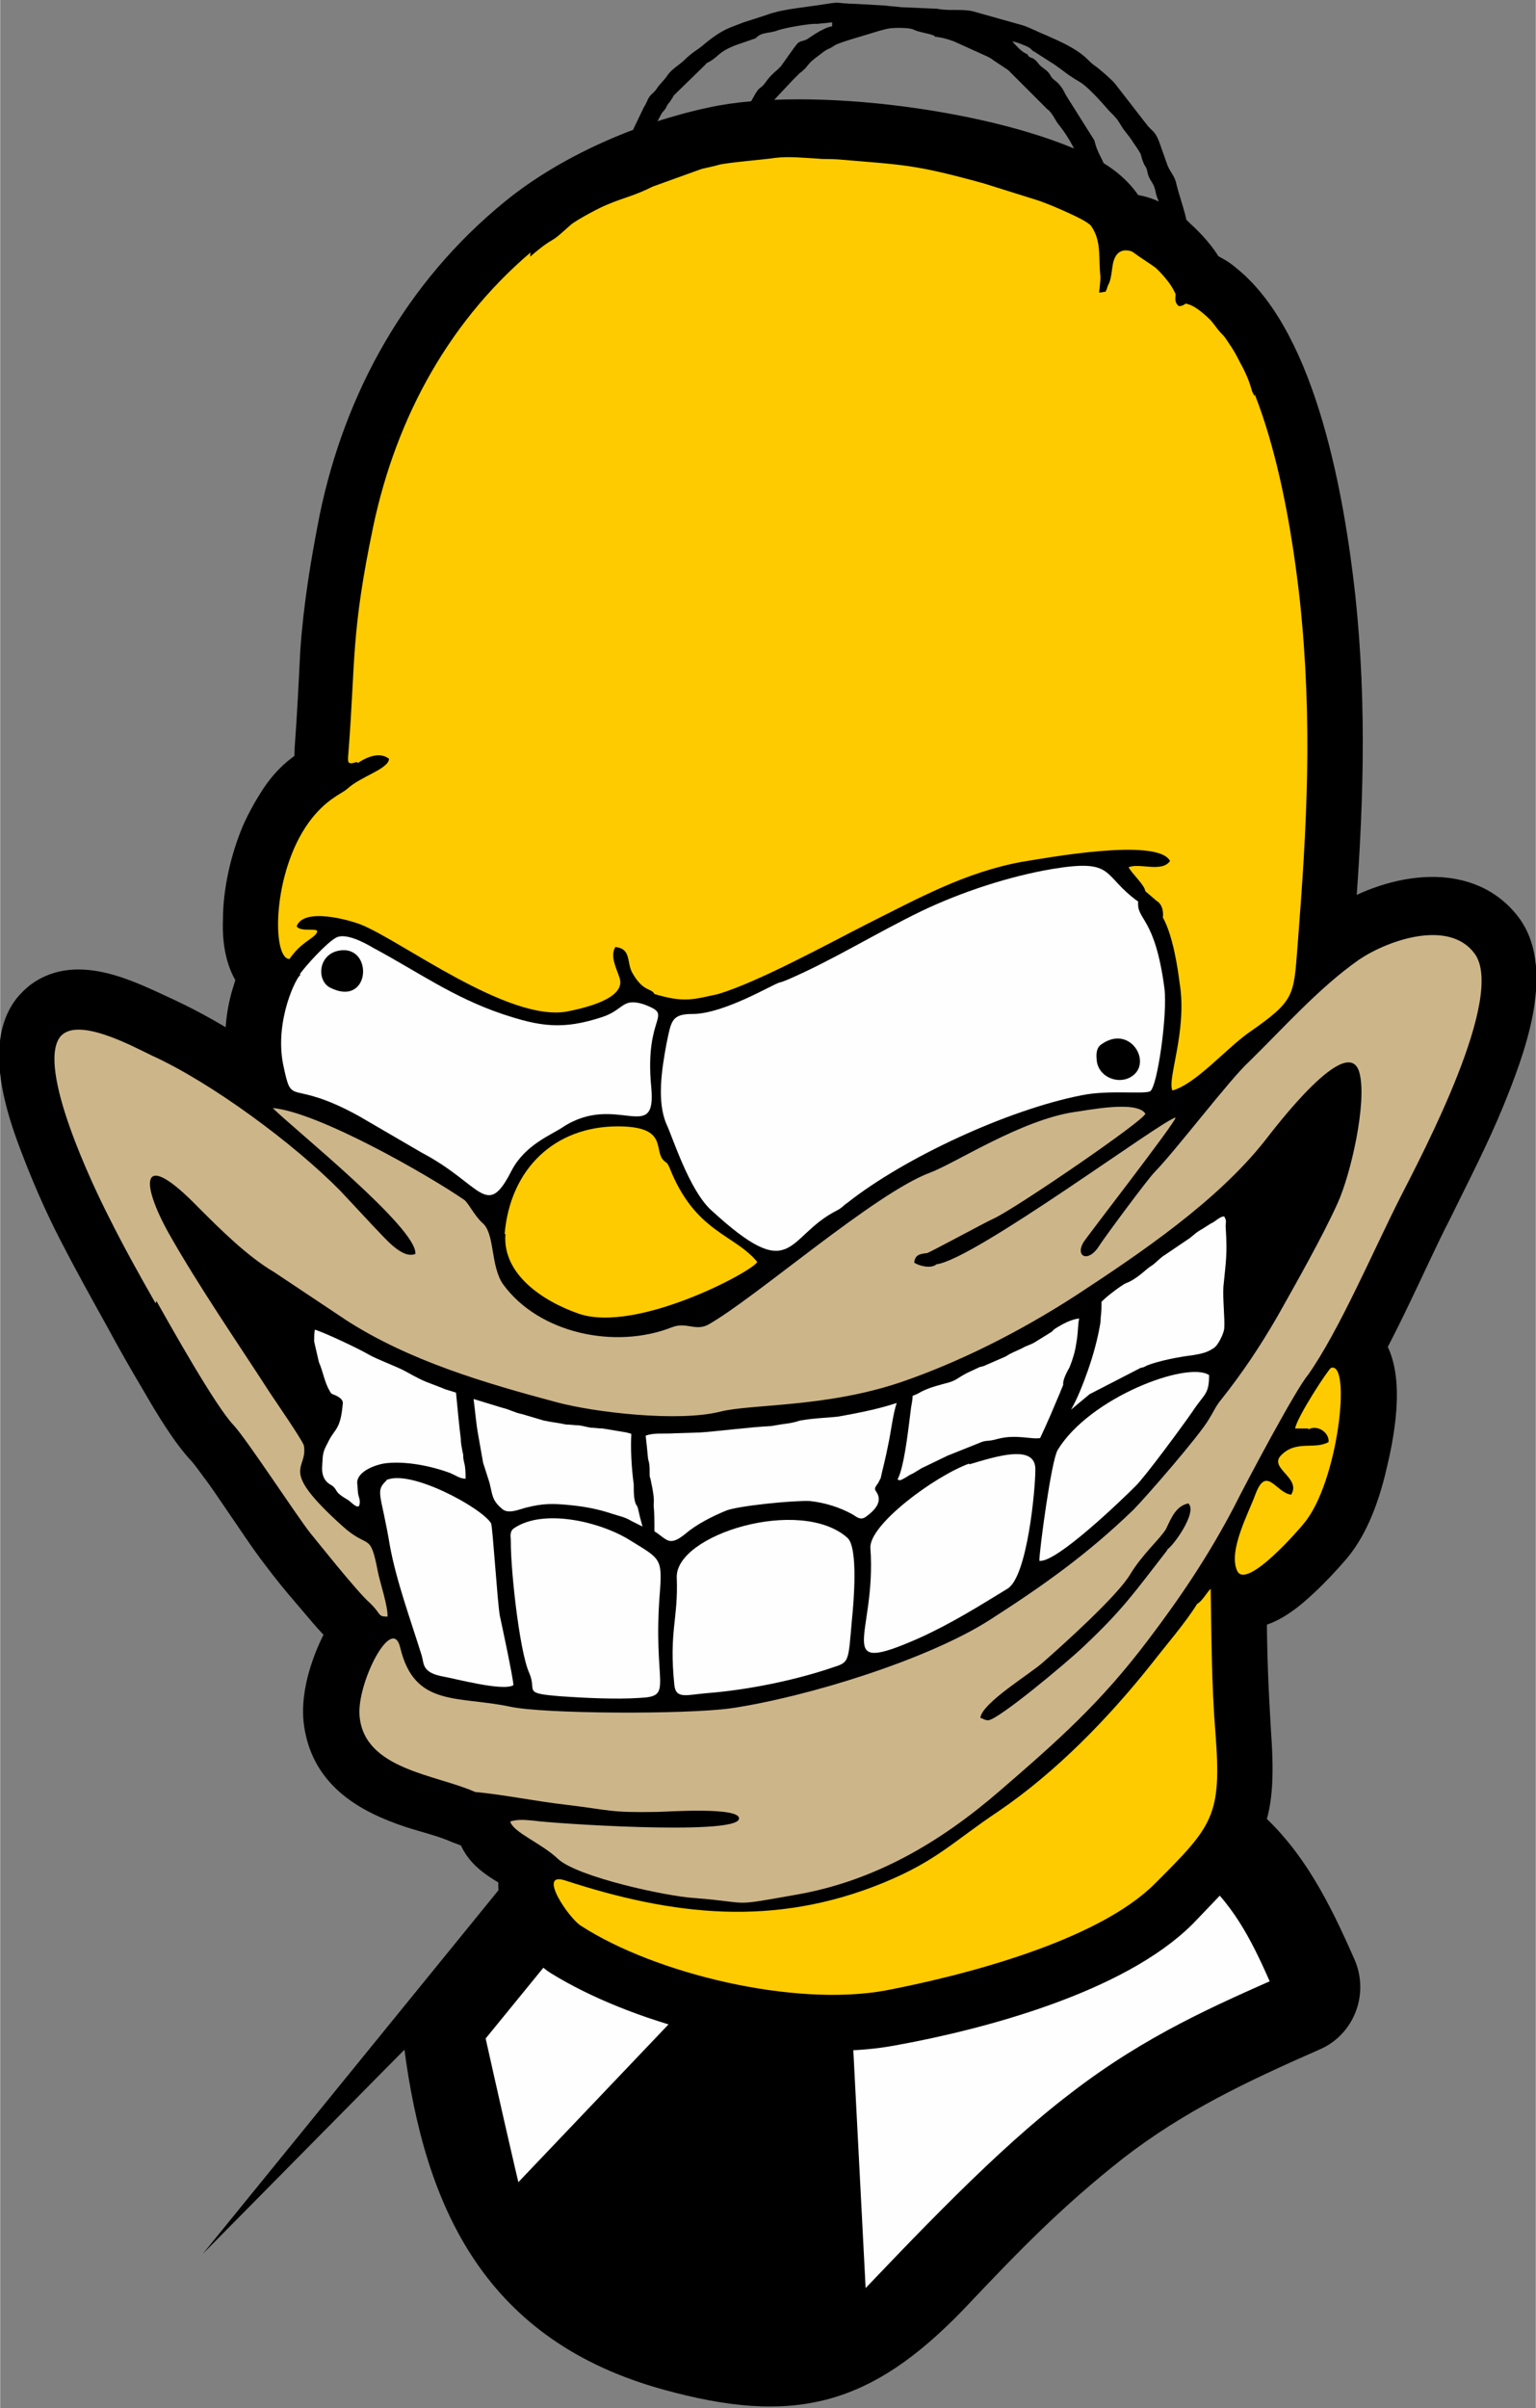 <?xml version="1.0" encoding="UTF-8"?>
<!DOCTYPE svg PUBLIC "-//W3C//DTD SVG 1.1//EN" "http://www.w3.org/Graphics/SVG/1.1/DTD/svg11.dtd">
<!-- Creator: CorelDRAW -->
<svg xmlns="http://www.w3.org/2000/svg" xml:space="preserve" width="9.432mm" height="14.783mm" version="1.1" style="shape-rendering:geometricPrecision; text-rendering:geometricPrecision; image-rendering:optimizeQuality; fill-rule:evenodd; clip-rule:evenodd"
viewBox="0 0 19.27 30.21"
 xmlns:xlink="http://www.w3.org/1999/xlink"
 xmlns:xodm="http://www.corel.com/coreldraw/odm/2003">
 <rect x="0" y="0" width="19.27" height="30.21" fill="#808080" stroke="none"/>
 <defs>
  <style type="text/css">
   <![CDATA[
    .str0 {stroke:black;stroke-width:0.41;stroke-miterlimit:22.926}
    .fil1 {fill:#FEFEFE}
    .fil5 {fill:black}
    .fil0 {fill:black}
    .fil2 {fill:#CCB589}
    .fil3 {fill:#FECB00}
    .fil4 {fill:#FEFEFE}
   ]]>
  </style>
 </defs>
 <g id="Camada_x0020_1">
  <g id="Figs_Desenho_SemVar_022">
   <path class="fil0 str0" d="M5.38 25.11l1.09 -1.34c-0.02,-0.09 -0.02,-0.17 0,-0.26 -0.22,-0.14 -0.46,-0.25 -0.54,-0.55 -0.01,-0 -0.01,-0 -0.02,-0l-0.08 -0.01 -0.08 -0.03c-0.18,-0.08 -0.39,-0.13 -0.58,-0.19 -0.58,-0.19 -1.09,-0.49 -1.16,-1.16 -0.02,-0.22 0.03,-0.46 0.1,-0.66 0.05,-0.15 0.12,-0.3 0.2,-0.44 -0.01,-0.01 -0.01,-0.01 -0.02,-0.02 -0.14,-0.13 -0.29,-0.32 -0.42,-0.47 -0.13,-0.15 -0.26,-0.31 -0.38,-0.47 -0.17,-0.22 -0.33,-0.47 -0.49,-0.7 -0.09,-0.13 -0.18,-0.27 -0.28,-0.4 -0.05,-0.07 -0.11,-0.15 -0.16,-0.21 -0.21,-0.22 -0.43,-0.59 -0.58,-0.85 -0.16,-0.27 -0.31,-0.53 -0.46,-0.81 -0.2,-0.36 -0.4,-0.72 -0.59,-1.09 -0.18,-0.35 -0.34,-0.72 -0.48,-1.09 -0.18,-0.47 -0.43,-1.25 -0.09,-1.7 0.04,-0.05 0.09,-0.1 0.14,-0.14 0.48,-0.36 1.14,0 1.6,0.21 0.3,0.14 0.62,0.32 0.94,0.53 -0.03,-0.29 0,-0.58 0.09,-0.85 0.01,-0.04 0.03,-0.09 0.05,-0.14 -0.15,-0.19 -0.19,-0.48 -0.18,-0.72 0,-0.37 0.09,-0.76 0.23,-1.1 0.07,-0.16 0.15,-0.3 0.24,-0.44 0.1,-0.15 0.22,-0.28 0.37,-0.38 0.02,-0.02 0.04,-0.03 0.06,-0.04 -0.01,-0.06 -0,-0.13 0,-0.2 0.03,-0.4 0.05,-0.81 0.07,-1.21 0.04,-0.58 0.13,-1.12 0.24,-1.68 0.31,-1.5 1.06,-2.84 2.25,-3.81 0.67,-0.55 1.62,-0.96 2.47,-1.14 1.22,-0.27 3.56,0.04 4.68,0.6 0.24,0.12 0.43,0.28 0.55,0.49 0.24,0.01 0.47,0.15 0.64,0.32 0.12,0.11 0.26,0.26 0.34,0.41 0.08,0.04 0.16,0.08 0.24,0.15 0.95,0.76 1.29,2.79 1.42,3.96 0.15,1.4 0.1,2.72 -0.01,4.11 0.6,-0.4 1.59,-0.63 2.1,0.04 0.42,0.56 0.02,1.58 -0.21,2.15 -0.2,0.49 -0.44,0.95 -0.67,1.42 -0.18,0.35 -0.34,0.71 -0.51,1.06 -0.1,0.21 -0.21,0.43 -0.32,0.64 0.26,0.39 0.1,1.14 0.01,1.51 -0.08,0.34 -0.22,0.74 -0.45,1.01 -0.12,0.14 -0.26,0.29 -0.39,0.41 -0.18,0.17 -0.41,0.36 -0.66,0.39 0,0.49 0.02,0.98 0.05,1.47 0.04,0.55 0.03,0.9 -0.08,1.19 0.52,0.46 0.83,1.06 1.15,1.79 0.14,0.33 -0.01,0.71 -0.33,0.85 -0.91,0.4 -1.72,0.78 -2.51,1.39 -0.8,0.63 -1.34,1.19 -2.03,1.92 -1.12,1.16 -2,1.38 -3.56,0.95 -2.11,-0.58 -2.85,-2.12 -3.11,-4.14 -0.01,-0.12 -0.02,-0.17 -0.01,-0.28 0.03,-0.11 0.06,-0.17 0.13,-0.26z"/>
   <path class="fil1 str0" d="M6.8 24.38l-0.93 1.14c0.17,0.76 0.34,1.52 0.52,2.27l2.38 -2.5c-0.66,-0.17 -1.28,-0.42 -1.75,-0.71 -0.08,-0.05 -0.15,-0.12 -0.22,-0.2zm3.69 1.14l0.19 3.67c0.98,-1.03 1.96,-2.07 2.88,-2.77 0.92,-0.71 1.78,-1.08 2.64,-1.46 -0.23,-0.53 -0.46,-1.06 -0.9,-1.48 -0.13,0.15 -0.29,0.31 -0.48,0.51 -0.81,0.81 -2.52,1.27 -3.64,1.47 -0.22,0.04 -0.45,0.06 -0.7,0.06z"/>
   <path class="fil2" d="M1.96 16.32c0.17,0.3 0.74,1.32 0.97,1.56 0.16,0.17 0.8,1.15 0.96,1.35 0.05,0.06 0.59,0.74 0.74,0.87 0.16,0.15 0.1,0.18 0.23,0.18 0.01,-0.12 -0.1,-0.45 -0.12,-0.56 -0.1,-0.52 -0.11,-0.27 -0.45,-0.58 -0.82,-0.74 -0.42,-0.69 -0.48,-1.01 -0.03,-0.08 -0.36,-0.56 -0.42,-0.65 -0.42,-0.65 -0.89,-1.33 -1.27,-2 -0.37,-0.66 -0.36,-1.08 0.36,-0.34 0.28,0.28 0.62,0.62 0.96,0.82l0.9 0.6c0.79,0.51 1.74,0.79 2.64,1.03 0.48,0.13 1.53,0.25 2.05,0.12 0.39,-0.1 1.32,-0.05 2.27,-0.37 0.73,-0.25 1.49,-0.63 2.2,-1.09 0.81,-0.53 1.77,-1.18 2.37,-1.94 0.11,-0.14 1.06,-1.4 1.19,-0.84 0.09,0.37 -0.11,1.26 -0.28,1.63 -0.19,0.42 -0.52,1 -0.75,1.41 -0.22,0.38 -0.44,0.71 -0.71,1.05 -0.06,0.07 -0.1,0.16 -0.15,0.24 -0.12,0.21 -0.81,1 -0.95,1.14 -0.58,0.56 -1.13,0.95 -1.8,1.38 -0.78,0.5 -2.3,0.97 -3.25,1.11 -0.58,0.08 -2.36,0.07 -2.77,-0.02 -0.66,-0.14 -1.2,0.01 -1.38,-0.74 -0.1,-0.43 -0.55,0.45 -0.51,0.86 0.06,0.67 0.96,0.73 1.45,0.95 0.34,0.03 0.78,0.12 1.14,0.16 0.58,0.07 0.54,0.1 1.14,0.09 0.1,-0 1.07,-0.07 1.03,0.09 -0.05,0.21 -2.4,0.05 -2.57,0.02 -0.12,-0.01 -0.2,-0.02 -0.3,0.01 0.04,0.14 0.39,0.27 0.6,0.47 0.25,0.23 1.37,0.47 1.71,0.49 0.75,0.06 0.42,0.11 1.27,-0.04 0.99,-0.17 1.82,-0.66 2.57,-1.31 0.73,-0.63 1.26,-1.1 1.85,-1.88 0.41,-0.54 0.76,-1.06 1.08,-1.67 0.15,-0.3 0.77,-1.47 0.93,-1.66 0.39,-0.55 0.83,-1.58 1.16,-2.23 0.28,-0.55 1.33,-2.53 0.93,-3.06 -0.32,-0.43 -1.08,-0.17 -1.45,0.08 -0.5,0.35 -0.94,0.85 -1.38,1.28 -0.24,0.22 -0.9,1.09 -1.18,1.38 -0.09,0.09 -0.63,0.82 -0.7,0.93 -0.13,0.21 -0.3,0.14 -0.2,-0.04 0.04,-0.07 1.16,-1.51 1.16,-1.57 -0.14,0.01 -2.52,1.78 -3,1.84 -0.07,0.06 -0.22,0.02 -0.28,-0.02 0.01,-0.1 0.07,-0.11 0.16,-0.12 0.04,-0.01 0.72,-0.38 0.83,-0.43 0.27,-0.12 1.92,-1.25 1.91,-1.32 -0.11,-0.17 -0.73,-0.04 -0.89,-0.02 -0.67,0.1 -1.49,0.64 -1.81,0.76 -0.7,0.26 -2.2,1.58 -2.79,1.91 -0.16,0.08 -0.27,-0.04 -0.45,0.03 -0.71,0.28 -1.67,0.08 -2.12,-0.54 -0.16,-0.23 -0.1,-0.64 -0.26,-0.77 -0.1,-0.09 -0.18,-0.26 -0.23,-0.29 -0.45,-0.31 -1.83,-1.1 -2.4,-1.15 0.26,0.26 1.82,1.51 1.79,1.83 -0.17,0.07 -0.39,-0.21 -0.52,-0.34l-0.42 -0.45c-0.58,-0.59 -1.62,-1.36 -2.37,-1.7 -0.23,-0.11 -0.94,-0.5 -1.15,-0.23 -0.29,0.39 0.41,1.86 0.62,2.27 0.18,0.36 0.38,0.72 0.58,1.07zm12.69 3.12c-0.42,0.54 -0.56,0.75 -1.06,1.22 -0.21,0.2 -1.06,0.91 -1.19,0.92 -0.05,0 -0.06,-0.02 -0.1,-0.03 0.02,-0.19 0.64,-0.56 0.79,-0.7 0.24,-0.21 0.93,-0.83 1.09,-1.1 0.15,-0.25 0.38,-0.45 0.45,-0.57 0.07,-0.15 0.13,-0.29 0.28,-0.32 0.12,0.11 -0.2,0.55 -0.27,0.58z"/>
   <path class="fil3" d="M4.49 9.57c0.12,-0.08 0.28,-0.14 0.39,-0.05 -0.01,0.13 -0.36,0.22 -0.53,0.38 -0.07,0.06 -0.27,0.13 -0.48,0.42 -0.46,0.64 -0.46,1.71 -0.24,1.71 0.14,-0.2 0.27,-0.24 0.33,-0.31 0.09,-0.11 -0.18,-0.01 -0.24,-0.1 0.09,-0.24 0.66,-0.08 0.81,-0.02 0.5,0.2 1.84,1.22 2.58,1.09 0.2,-0.04 0.76,-0.16 0.66,-0.43 -0.04,-0.12 -0.12,-0.27 -0.05,-0.38 0.2,0.02 0.14,0.19 0.21,0.32 0.14,0.25 0.24,0.19 0.28,0.27 0.37,0.11 0.48,0.07 0.8,-0 0.5,-0.15 1.36,-0.62 1.87,-0.88 0.64,-0.32 1.23,-0.65 1.95,-0.78 0.26,-0.04 1.69,-0.31 1.85,-0.01 -0.1,0.15 -0.39,0.02 -0.52,0.08 0.05,0.09 0.2,0.22 0.21,0.3l0.14 0.12c0.07,0.04 0.09,0.13 0.08,0.21 0.13,0.23 0.19,0.66 0.21,0.82 0.1,0.6 -0.16,1.21 -0.09,1.35 0.29,-0.08 0.67,-0.52 0.95,-0.72 0.59,-0.41 0.57,-0.46 0.62,-1.09 0.12,-1.53 0.19,-2.8 0.03,-4.33 -0.11,-1 -0.42,-2.98 -1.24,-3.63 -0.24,-0.19 -0.21,-0 -0.35,-0.28 -0.09,-0.18 -0.63,-0.75 -0.75,-0.35 -0.03,0.11 -0.02,0.35 -0.14,0.33 -0.1,-0.42 0.11,-0.73 -0.45,-1.02 -1.01,-0.5 -3.24,-0.8 -4.35,-0.56 -0.77,0.18 -1.65,0.55 -2.27,1.05 -1.11,0.9 -1.79,2.15 -2.08,3.53 -0.28,1.34 -0.22,1.68 -0.31,2.83 -0.01,0.12 -0.02,0.16 0.1,0.12zm11.93 8.36c0.11,-0.06 0.26,0.04 0.25,0.16 -0.18,0.1 -0.41,-0.03 -0.6,0.17 -0.15,0.16 0.26,0.28 0.13,0.49 -0.19,-0.02 -0.31,-0.38 -0.45,0 -0.08,0.22 -0.34,0.7 -0.23,0.95 0.11,0.27 0.82,-0.56 0.84,-0.59 0.43,-0.51 0.6,-2.04 0.34,-1.95 -0.03,0.01 -0.43,0.62 -0.45,0.76l0.16 0zm-1.4 2.19c-0.14,0.23 -0.4,0.53 -0.57,0.75 -0.54,0.68 -1.2,1.36 -1.92,1.85 -0.57,0.38 -0.77,0.62 -1.45,0.9 -1.37,0.56 -2.64,0.41 -3.99,-0.03 -0.36,-0.12 0.05,0.48 0.2,0.57 0.93,0.6 2.67,1.02 3.82,0.81 0.99,-0.19 2.66,-0.62 3.38,-1.34 0.73,-0.73 0.84,-0.85 0.76,-1.89 -0.05,-0.61 -0.05,-1.23 -0.06,-1.81 -0.05,0.05 -0.11,0.16 -0.17,0.19zm-8.68 -4.64c-0.04,0.5 0.46,0.84 0.92,1 0.73,0.25 2.2,-0.54 2.24,-0.65 -0.29,-0.35 -0.78,-0.37 -1.1,-1.18 -0.04,-0.09 -0.04,-0.05 -0.09,-0.11 -0.1,-0.14 0.05,-0.41 -0.56,-0.41 -0.79,0 -1.35,0.53 -1.42,1.35z"/>
   <path class="fil4" d="M3.77 12.23c-0.04,-0 -0.33,0.56 -0.22,1.12 0.12,0.57 0.06,0.16 0.95,0.65l0.79 0.46c0.76,0.4 0.81,0.85 1.13,0.22 0.17,-0.32 0.49,-0.44 0.64,-0.54 0.67,-0.44 1.18,0.23 1.11,-0.5 -0.09,-0.93 0.3,-0.89 -0.09,-1.04 -0.28,-0.09 -0.25,0.07 -0.53,0.16 -0.49,0.16 -0.77,0.12 -1.25,-0.04 -0.62,-0.21 -1.06,-0.53 -1.62,-0.83 -0.1,-0.06 -0.34,-0.19 -0.46,-0.13 -0.12,0.06 -0.39,0.36 -0.46,0.46z"/>
   <path class="fil4" d="M9.77 12.33c-0.06,0.01 -0.69,0.39 -1.08,0.39 -0.27,-0 -0.27,0.09 -0.33,0.38 -0.06,0.32 -0.12,0.72 0,1 0.08,0.17 0.28,0.81 0.55,1.07 1.05,0.97 0.94,0.35 1.58,0.02 0.08,-0.04 0.08,-0.06 0.14,-0.1 0.72,-0.57 2.02,-1.17 2.94,-1.35 0.34,-0.07 0.78,-0.01 0.86,-0.05 0.09,-0.05 0.22,-0.96 0.18,-1.29 -0.12,-0.91 -0.35,-0.85 -0.33,-1.09 -0.46,-0.33 -0.28,-0.54 -1.07,-0.41 -0.54,0.09 -1.15,0.29 -1.65,0.53 -0.56,0.27 -1.12,0.62 -1.68,0.86 -0.05,0.02 -0.07,0.03 -0.12,0.04z"/>
   <path class="fil0" d="M13.76 13.3c-0.01,-0.09 -0,-0.16 0.06,-0.2 0.34,-0.24 0.61,0.18 0.42,0.37 -0.16,0.16 -0.46,0.06 -0.48,-0.17z"/>
   <path class="fil4" d="M13.04 19.58c0.21,0.03 1.03,-0.76 1.21,-0.94 0.13,-0.13 0.6,-0.77 0.71,-0.93 0.15,-0.23 0.21,-0.21 0.21,-0.46 -0.27,-0.18 -1.5,0.28 -1.9,0.94 -0.08,0.13 -0.23,1.26 -0.23,1.39z"/>
   <path class="fil4" d="M12.16 18.36c-0.44,0.16 -1.26,0.77 -1.24,1.06 0.08,1.1 -0.5,1.62 0.61,1.13 0.4,-0.18 0.75,-0.4 1.11,-0.62 0.25,-0.15 0.35,-1.25 0.35,-1.49 0.01,-0.34 -0.52,-0.16 -0.83,-0.07z"/>
   <path class="fil4" d="M8.49 19.79c0.02,0.53 -0.1,0.67 -0.03,1.35 0.02,0.18 0.16,0.12 0.41,0.1 0.51,-0.04 1.1,-0.16 1.57,-0.32 0.22,-0.07 0.2,-0.06 0.25,-0.62 0.02,-0.2 0.08,-0.89 -0.06,-1.01 -0.59,-0.52 -2.16,-0.04 -2.14,0.5z"/>
   <path class="fil4" d="M4.85 18.57c-0.15,0.14 -0.07,0.16 0.04,0.82 0.08,0.44 0.26,0.93 0.4,1.38 0.03,0.1 0,0.21 0.26,0.26 0.17,0.03 0.76,0.19 0.89,0.11 0,-0.08 -0.15,-0.78 -0.17,-0.87 -0.03,-0.16 -0.09,-1.12 -0.11,-1.16 -0.11,-0.19 -1.02,-0.69 -1.32,-0.54z"/>
   <path class="fil4" d="M8.28 19.95c0.03,-0.41 -0.01,-0.4 -0.38,-0.63 -0.37,-0.23 -1.08,-0.4 -1.45,-0.15 -0.06,0.04 -0.04,0.09 -0.05,0.18l0.01 -0.08c-0.02,0.29 0.1,1.44 0.23,1.72 0.1,0.23 -0.1,0.25 0.4,0.29 0.29,0.02 0.69,0.04 0.98,0.02 0.45,-0.02 0.16,-0.15 0.26,-1.35z"/>
   <path class="fil4" d="M13.43 17.69l0.24 -0.2 0.64 -0.33c0.05,-0.01 0.04,-0.01 0.08,-0.03 0.15,-0.06 0.41,-0.11 0.58,-0.13 0.11,-0.02 0.17,-0.03 0.26,-0.09 0.05,-0.03 0.12,-0.17 0.13,-0.24 0.01,-0.13 -0.02,-0.37 -0.01,-0.53 0.03,-0.31 0.05,-0.4 0.03,-0.72 -0.01,-0.09 0.02,-0.09 -0.02,-0.16 -0.06,0 -0.1,0.06 -0.17,0.09l-0.11 0.07c-0.06,0.03 -0.1,0.07 -0.15,0.11l-0.31 0.21c-0.07,0.04 -0.12,0.11 -0.19,0.15 -0.06,0.04 -0.17,0.16 -0.31,0.21 -0.04,0.02 -0.21,0.14 -0.3,0.23 0,0.06 -0,0.13 -0.01,0.2 0,0.02 0,0.05 -0.01,0.1 -0.03,0.17 -0.08,0.36 -0.15,0.56 -0.06,0.17 -0.13,0.35 -0.21,0.49z"/>
   <path class="fil4" d="M11.29 18.57c0.04,-0.01 0.11,-0.06 0.13,-0.07 0.07,-0.03 0.11,-0.07 0.18,-0.1l0.29 -0.14 0.4 -0.16c0.09,-0.04 0.09,-0.01 0.23,-0.05 0.23,-0.06 0.42,0.01 0.53,-0.01 0.09,-0.19 0.17,-0.38 0.25,-0.57 0.01,-0.03 0.03,-0.07 0.04,-0.1 -0.01,-0.05 0.04,-0.15 0.08,-0.22 0.04,-0.1 0.07,-0.2 0.08,-0.28 0.03,-0.15 0.02,-0.24 0.04,-0.33 -0.1,0.01 -0.21,0.07 -0.29,0.12 -0.05,0.03 -0.03,0.03 -0.06,0.05l-0.21 0.13c-0.05,0.03 -0.1,0.04 -0.15,0.07 -0.06,0.03 -0.09,0.04 -0.15,0.07 -0.04,0.02 -0.03,0.02 -0.07,0.04l-0.23 0.1c-0.04,0.02 -0.05,0.02 -0.09,0.03l-0.15 0.07c-0.14,0.07 -0.13,0.1 -0.3,0.14 -0.11,0.03 -0.22,0.06 -0.32,0.12 -0.02,0.01 -0.04,0.02 -0.07,0.03 -0,0.04 -0.01,0.09 -0.02,0.15 -0.03,0.23 -0.07,0.62 -0.14,0.83 -0.01,0.03 -0.02,0.05 -0.03,0.07z"/>
   <path class="fil4" d="M8.21 19.21c0.16,0.1 0.18,0.2 0.39,0.03 0.14,-0.12 0.34,-0.22 0.51,-0.29 0.15,-0.06 0.85,-0.13 1.05,-0.12 0.19,0.02 0.38,0.08 0.54,0.17 0.06,0.04 0.1,0.07 0.16,0.03 0.27,-0.19 0.13,-0.31 0.12,-0.34 -0.01,-0.03 0.02,-0.06 0.04,-0.09 0.01,-0.02 0.02,-0.04 0.03,-0.06 0.02,-0.1 0.06,-0.24 0.09,-0.4 0.04,-0.18 0.06,-0.39 0.11,-0.54 -0.24,0.08 -0.51,0.13 -0.73,0.17 -0.06,0.01 -0.32,0.02 -0.48,0.05 -0.07,0.02 -0.1,0.03 -0.18,0.04 -0.08,0.01 -0.12,0.02 -0.19,0.03 -0.24,0.01 -0.71,0.07 -0.89,0.08l-0.31 0.01c-0.15,0.01 -0.26,-0.01 -0.37,0.03 0.01,0.09 0.02,0.18 0.03,0.29 0.02,0.07 0.02,0.1 0.02,0.19 0,0.02 0,0.04 0.01,0.06l0.01 0.05c0.02,0.09 0.04,0.2 0.03,0.28 0.01,0.11 0.01,0.22 0.01,0.3 -0,0.01 -0,0.02 -0,0.04z"/>
   <path class="fil4" d="M5.72 17.47l-0.13 -0.04c-0.27,-0.11 -0.22,-0.07 -0.51,-0.23 -0.11,-0.06 -0.36,-0.15 -0.46,-0.21 -0.12,-0.07 -0.52,-0.26 -0.67,-0.31 -0.01,0.03 -0.01,0.09 -0.01,0.15l0.06 0.26c0.05,0.11 0.07,0.25 0.13,0.35 0.03,0.06 0.03,0.04 0.09,0.07 0.04,0.02 0.08,0.05 0.08,0.09 -0.03,0.35 -0.1,0.31 -0.19,0.5 -0.07,0.13 -0.06,0.15 -0.07,0.3 -0.01,0.18 0.1,0.22 0.13,0.24 0.08,0.07 0.01,0.07 0.2,0.18 0.03,0.02 0.13,0.13 0.14,0.05 0.01,-0.06 -0.01,-0.08 -0.02,-0.14 -0,-0.02 -0.01,-0.12 -0.01,-0.13 -0,-0.14 0.22,-0.22 0.33,-0.24 0.26,-0.04 0.6,0.03 0.84,0.12 0.07,0.03 0.12,0.07 0.19,0.07 0,-0.05 -0,-0.11 -0.01,-0.17 -0.01,-0.04 -0.02,-0.08 -0.02,-0.12l-0 -0.01c-0,-0.02 -0.01,-0.03 -0.01,-0.05 -0.01,-0.05 -0.02,-0.1 -0.02,-0.15 -0.02,-0.16 -0.04,-0.37 -0.06,-0.58z"/>
   <path class="fil4" d="M7.99 18.89c-0.04,-0.05 -0.04,-0.17 -0.04,-0.27 -0.03,-0.22 -0.04,-0.46 -0.03,-0.63 -0.01,-0.01 -0.03,-0.01 -0.06,-0.02l-0.3 -0.05c-0.05,-0 -0.1,-0.01 -0.15,-0.01 -0.06,-0.01 -0.08,-0.02 -0.15,-0.03 -0.05,-0 -0.11,-0.01 -0.16,-0.01 -0.09,-0.02 -0.19,-0.03 -0.28,-0.05l-0.27 -0.08c-0.1,-0.02 -0.16,-0.06 -0.25,-0.08l-0.36 -0.11c0.02,0.14 0.03,0.3 0.06,0.46 0.02,0.11 0.04,0.23 0.06,0.34 0.03,0.09 0.06,0.19 0.08,0.25 0.04,0.16 0.03,0.22 0.16,0.33 0.08,0.07 0.22,-0 0.31,-0.02 0.2,-0.05 0.32,-0.05 0.53,-0.03 0.2,0.02 0.36,0.05 0.54,0.11 0.09,0.03 0.16,0.04 0.24,0.09l0.14 0.07c-0.02,-0.07 -0.04,-0.15 -0.06,-0.24l-0 -0z"/>
   <path class="fil0" d="M4.23 11.93c0.46,-0.11 0.43,0.72 -0.09,0.46 -0.17,-0.09 -0.15,-0.4 0.09,-0.46z"/>
   <path class="fil5" d="M15.79 4.36l-0.05 0.61 -0.03 -0.06c-0.03,-0.11 -0.07,-0.21 -0.11,-0.29 -0.03,-0.05 -0.05,-0.09 -0.07,-0.13 -0.07,-0.16 -0.08,-0.13 -0.12,-0.2l-0.04 -0.06c-0.03,-0.03 -0.07,-0.07 -0.1,-0.11l-0.09 -0.12c-0.02,-0.03 -0.03,-0.03 -0.06,-0.06 -0.06,-0.06 -0.09,-0.13 -0.18,-0.14 -0.08,-0.01 -0.07,0.04 -0.15,0.04 -0.06,-0.05 -0.04,-0.1 -0.04,-0.15 0,-0.07 -0.01,-0.11 -0.04,-0.15 -0.1,-0.12 -0.3,-0.24 -0.43,-0.33 -0.23,-0.17 -0.29,-0.18 -0.31,0.04 -0,0 -0,0 -0.01,0.01 -0,0 -0,0.01 -0,0.01 -0.02,0.05 0.01,-0.04 -0.01,0.02 -0.02,0.11 -0.03,0.28 -0.08,0.37 -0.03,0 -0.04,0.01 -0.08,0.01 0.01,-0.08 0.02,-0.2 0.02,-0.27 -0.01,-0.09 0.01,-0.2 0.01,-0.23 -0,-0.03 -0,-0.01 -0.01,-0.03 0,-0.08 0.02,-0.18 -0.03,-0.24 -0.03,-0.04 -0.12,-0.09 -0.16,-0.12 -0.11,-0.07 -0.48,-0.23 -0.61,-0.27l-0.67 -0.21c-0.87,-0.24 -1,-0.23 -1.82,-0.3 -0.16,-0.01 -0.17,-0 -0.26,-0.01 -0.18,-0.01 -0.36,-0.03 -0.53,-0.01 -0.12,0.02 -0.63,0.06 -0.72,0.09 -0.07,0.02 -0.13,0.03 -0.21,0.05l-0.61 0.22c-0.24,0.12 -0.37,0.14 -0.58,0.23 -0.08,0.03 -0.38,0.19 -0.45,0.25 -0.07,0.06 -0.16,0.15 -0.23,0.19 -0.09,0.05 -0.2,0.14 -0.28,0.21l0.04 -0.46c0.16,0.05 0.13,-0.04 0.44,-0.2 0.05,-0.03 0.08,-0.03 0.12,-0.06 0.04,-0.02 0.09,-0.05 0.13,-0.07 0.25,-0.1 0.24,-0.08 0.33,-0.24 0.05,-0.1 0.07,-0.21 0.12,-0.29 0.05,-0.08 0.08,-0.19 0.12,-0.29l0.13 -0.27c0.03,-0.04 0.04,-0.09 0.07,-0.13 0.03,-0.04 0.06,-0.05 0.09,-0.1 0.04,-0.06 0.09,-0.1 0.13,-0.16 0.06,-0.09 0.15,-0.13 0.23,-0.21 0,-0 0.01,-0.01 0.01,-0.01 0.11,-0.1 0.14,-0.1 0.23,-0.18 0.11,-0.09 0.22,-0.17 0.36,-0.22 0.05,-0.02 0.08,-0.03 0.13,-0.05l0.28 -0.09c0.18,-0.07 0.42,-0.09 0.62,-0.12 0.4,-0.06 0.16,-0.03 0.53,-0.02l0.35 0.02c0.06,0.01 0.13,0.01 0.19,0.02l0.46 0.02c0.14,0.03 0.3,0 0.44,0.03l0.64 0.18c0.11,0.04 0.18,0.08 0.28,0.12 0.18,0.08 0.37,0.16 0.51,0.29 0.03,0.03 0.06,0.06 0.1,0.09 0.06,0.04 0.22,0.18 0.26,0.23l0.38 0.49c0.02,0.02 0.02,0.03 0.04,0.05 0,0 0,0 0.01,0.01 0,0 0,0 0.01,0.01l0.04 0.04c0.06,0.06 0.09,0.18 0.12,0.26 0.02,0.05 0.03,0.09 0.05,0.14 0.03,0.1 0.1,0.15 0.12,0.26 0.05,0.2 0.13,0.39 0.15,0.6 0,0.06 0.01,0.11 0.02,0.16 0.01,0.05 0.01,0.11 0.03,0.16 0.03,0.06 0.03,0.06 0.04,0.14 0,0.04 0,0.05 0.01,0.08 0.01,0.04 0.01,0.04 0.05,0.05l0.02 0.02 0.31 0.36c0.03,0.03 0.04,0.03 0.06,0.06 0.09,0.13 0.02,-0.01 0.11,0.15 0.05,0.11 0.17,0.17 0.22,0.3l0 0.01zm-4.33 -3.99c0.05,0.03 0.19,0.05 0.24,0.07 0.03,0.01 0.01,0 0.03,0.02 0.09,0.01 0.16,0.03 0.24,0.06l0.42 0.19c0.06,0.03 0.06,0.04 0.11,0.07l0.06 0.04c0.03,0.02 0.06,0.04 0.09,0.06l0.49 0.49c0.06,0.04 0.1,0.14 0.14,0.19 0.14,0.17 0.25,0.39 0.32,0.6l0.07 0.32c-0.18,0.02 -0.43,-0.2 -0.69,-0.26 -0.12,-0.03 -0.44,-0.14 -0.49,-0.15 -0.81,-0.19 -0.94,-0.24 -1.95,-0.33 -0.12,-0.01 -0.19,-0.01 -0.29,-0.01 -0.23,-0 -0.38,-0.03 -0.69,-0.01 -0.02,0 -0.05,0 -0.06,0 -0.03,-0.01 -0.04,0 -0.04,-0.06 0,-0.03 0.16,-0.3 0.18,-0.33l0.31 -0.33c0.02,-0.02 0.03,-0.03 0.05,-0.05l0.03 -0.03c0.04,-0.03 0.04,-0.03 0.08,-0.07 0.06,-0.08 0.09,-0.1 0.17,-0.16 0.14,-0.11 0.09,-0.05 0.19,-0.12 0.06,-0.04 0.43,-0.14 0.55,-0.18 0.11,-0.03 0.14,-0.04 0.25,-0.04 0.05,-0 0.14,-0 0.19,0.02zm1.5 0.27l0.02 0.01 0.25 0.16c0.13,0.09 0.15,0.12 0.32,0.22 0.09,0.05 0.27,0.25 0.33,0.32 0.04,0.05 0.08,0.08 0.13,0.14 0.04,0.05 0.06,0.1 0.1,0.15 0.04,0.05 0.08,0.1 0.11,0.15 0.14,0.2 0.07,0.12 0.13,0.26 0.01,0.03 0.03,0.04 0.04,0.08 0.01,0.04 0.01,0.06 0.03,0.1 0.03,0.06 0.06,0.08 0.08,0.18 0.01,0.07 0.06,0.15 0.1,0.28 0.01,0.05 0,0.07 0.01,0.12 0.01,0.05 0.02,0.05 0.02,0.1 0,0.03 0.01,0.09 0.01,0.11 -0,0.05 -0.02,0.06 -0.05,0.08 -0.04,-0.01 -0.11,-0.09 -0.15,-0.12 -0.03,-0.02 -0.06,-0.03 -0.09,-0.05 -0.03,-0.02 -0.03,-0.04 -0.07,-0.06 -0.07,-0.04 -0.06,0.01 -0.15,-0.1 -0.08,-0.09 -0.09,-0.02 -0.13,-0.15 -0.05,-0.19 -0.05,-0.05 -0.06,-0.2 -0,-0.06 -0.02,-0.14 -0.04,-0.2 -0.05,-0.21 -0.08,-0.21 -0.14,-0.36 -0.01,-0.03 -0.02,-0.06 -0.03,-0.1l-0.34 -0.54c-0.05,-0.08 -0.04,-0.09 -0.1,-0.16 -0.05,-0.06 -0.08,-0.05 -0.12,-0.13 -0.04,-0.06 -0.09,-0.07 -0.14,-0.13 -0.08,-0.11 -0.11,-0.05 -0.14,-0.12 -0.08,-0.03 -0.14,-0.11 -0.19,-0.16 0.06,0.01 0.08,0.02 0.13,0.04 0.05,0.02 0.08,0.03 0.11,0.06zm-3.48 -0.16l0.01 -0.01c0.07,-0.07 0.17,-0.05 0.27,-0.09 0.08,-0.03 0.42,-0.09 0.49,-0.08l0.19 -0.02 -0 0.05c-0.13,0.02 -0.3,0.16 -0.33,0.17 -0.05,0.02 -0.06,0.01 -0.1,0.04 -0.04,0.04 -0.18,0.25 -0.22,0.3 -0.01,0.01 -0.02,0.01 -0.02,0.02 -0.17,0.14 -0.15,0.18 -0.23,0.24 -0.04,0.03 -0.03,0.03 -0.06,0.07l-0.09 0.16c-0.03,0.06 -0.06,0.11 -0.1,0.17l-0.1 0.16c-0.05,0.1 -0,0.09 -0.13,0.13 -0.17,0.06 -0.39,0.09 -0.49,0.13 -0.16,0.06 -0.33,0.12 -0.5,0.1 -0.02,-0.14 0.06,-0.08 0.09,-0.28 0.01,-0.04 0.03,-0.11 0.05,-0.14 0.02,-0.04 0.04,-0.08 0.06,-0.12 0.05,-0.1 0.04,-0.06 0.08,-0.12 0.05,-0.1 0.04,-0.05 0.07,-0.11 0.02,-0.02 0.02,-0.04 0.04,-0.06l0.38 -0.37c0.02,-0.02 0.02,-0.03 0.05,-0.04 0.14,-0.08 0.11,-0.12 0.33,-0.21l0.26 -0.09z"/>
  </g>
 </g>
</svg>

